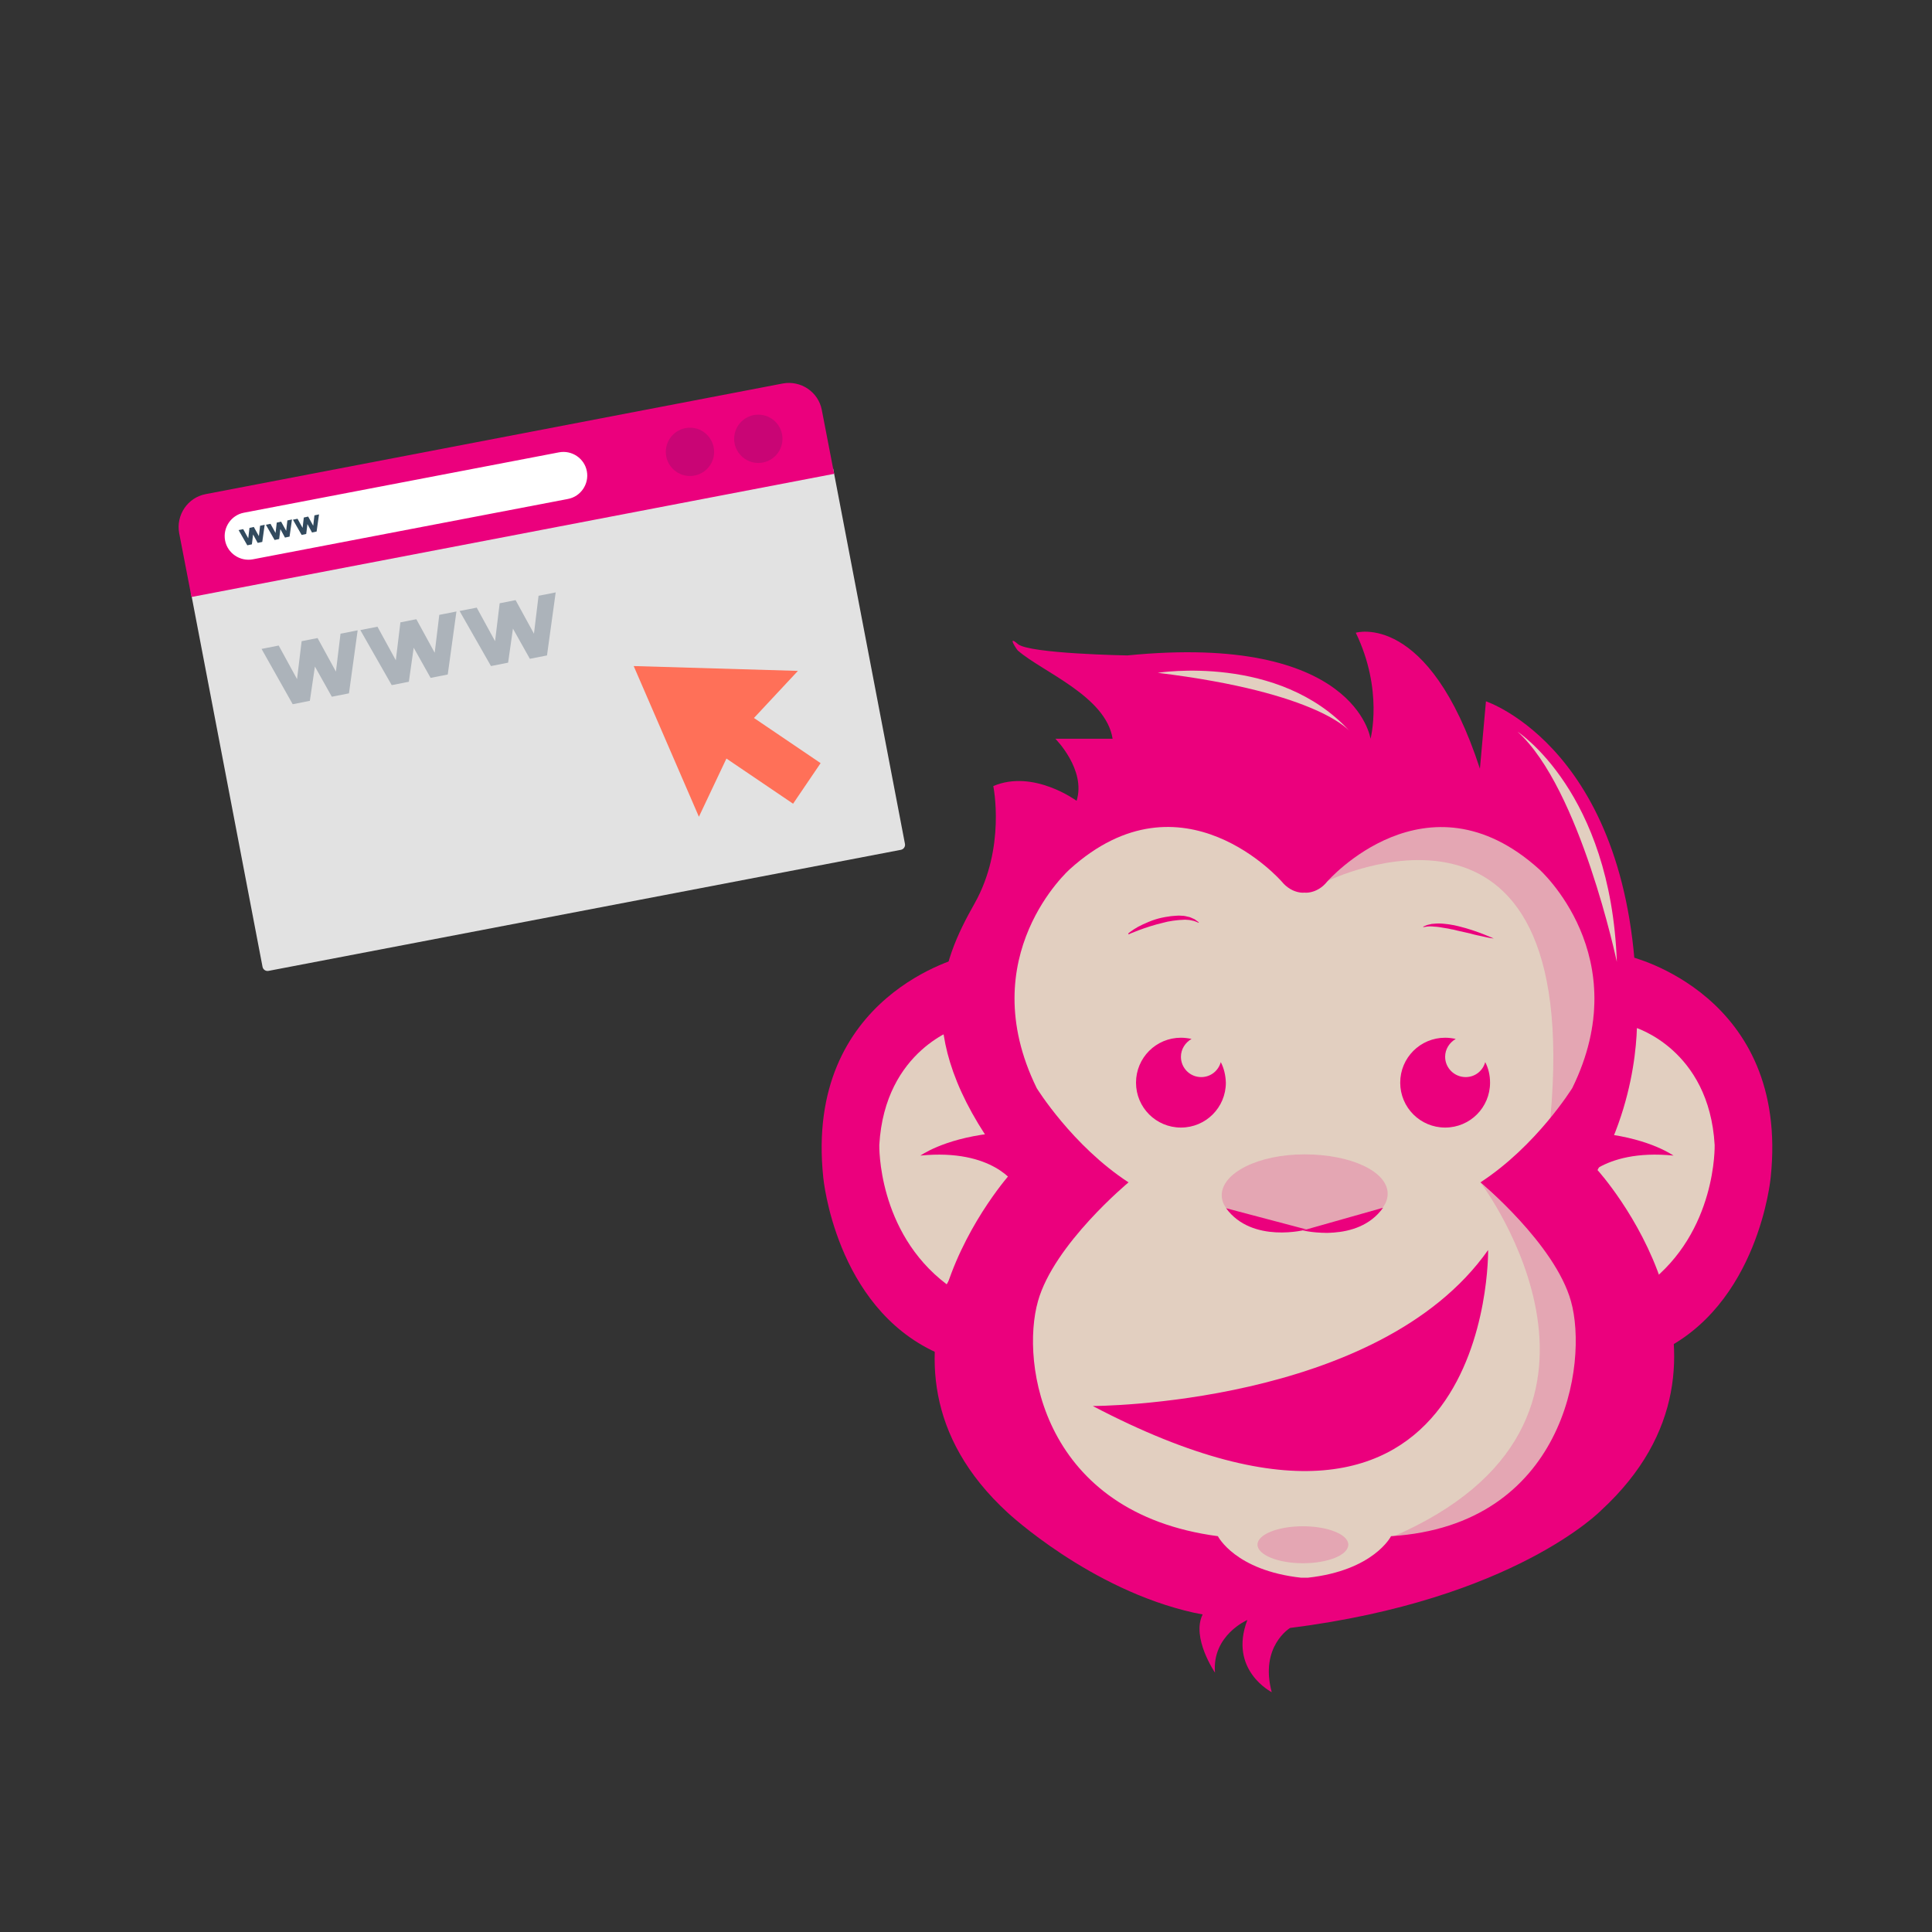 <?xml version="1.0" encoding="utf-8"?>
<!-- Generator: Adobe Illustrator 19.0.0, SVG Export Plug-In . SVG Version: 6.00 Build 0)  -->
<svg version="1.1" xmlns="http://www.w3.org/2000/svg" xmlns:xlink="http://www.w3.org/1999/xlink" x="0px" y="0px"
	 viewBox="102 20.9 800 800" style="enable-background:new 102 20.9 800 800;" xml:space="preserve">
<rect x="102" y="20.9" width="800" height="800" fill="#333333" stroke="none"/>
<style type="text/css">
	.st0{fill:#E2E2E2;}
	.st1{fill:#EB007D;}
	.st2{fill:#FFFFFF;}
	.st3{fill:#C90575;}
	.st4{fill:#324A5E;}
	.st5{fill:#ACB3BA;}
	.st6{fill:#FF7058;}
	.st7{fill:#E2CFC0;}
	.st8{opacity:0.2;fill:#EB007D;enable-background:new    ;}
	.st9{display:none;}
	.st10{display:inline;}
	.st11{display:inline;fill:#EB007D;}
	.st12{display:inline;fill:#E2CFC0;}
	.st13{display:inline;opacity:0.2;fill:#EB007D;enable-background:new    ;}
</style>
<g id="Layer_1">
	<g>
		<path class="st0" d="M181,266l29.7,155.2c0.2,1.2,1.4,2,2.6,1.7l261.7-50.1c1.2-0.2,2-1.4,1.7-2.6L447,215L181,266z"/>
		<path class="st1" d="M447.4,217.1l-5.1-26.4c-1.4-7.5-8.7-12.4-16.2-11l-238.9,45.8c-7.5,1.4-12.4,8.7-11,16.2l5.1,26.4
			L447.4,217.1z"/>
		<path class="st2" d="M337.2,227.5l-130.5,25c-5.3,1-10.5-2.5-11.5-7.8l0,0c-1-5.3,2.5-10.5,7.8-11.5l130.5-25
			c5.3-1,10.5,2.5,11.5,7.8l0,0C346,221.3,342.5,226.5,337.2,227.5z"/>
		<g>
			<circle class="st3" cx="416" cy="202.6" r="10"/>
			<circle class="st3" cx="387.7" cy="208" r="10"/>
		</g>
		<g>
			<path class="st4" d="M206.3,246.3l-1.9,0.4l-3.6-6.3l1.9-0.4l2.1,3.8l0.5-4.3l1.8-0.4l2.1,3.8l0.5-4.3l1.9-0.4l-1,7.1l-1.9,0.4
				l-1.9-3.5L206.3,246.3z"/>
			<path class="st4" d="M217.6,244.1l-1.9,0.4l-3.6-6.3l1.9-0.4l2.1,3.8l0.5-4.3l1.8-0.4l2.1,3.8l0.5-4.3l1.9-0.4l-1,7.1l-1.9,0.4
				l-1.9-3.5L217.6,244.1z"/>
			<path class="st4" d="M228.8,242l-1.9,0.4l-3.6-6.3l1.9-0.4l2.1,3.8l0.5-4.3l1.8-0.4l2.1,3.8l0.5-4.3l1.9-0.4l-1,7.1l-1.9,0.4
				l-1.9-3.5L228.8,242z"/>
		</g>
		<g>
			<path class="st5" d="M230.3,311.1l-7.1,1.4l-12.9-22.9l7.1-1.4l7.6,13.9l1.9-15.7l6.6-1.3l7.6,13.9l1.9-15.7l7.1-1.4l-3.6,26.1
				l-7.1,1.4l-7-12.5L230.3,311.1z"/>
			<path class="st5" d="M271.3,303.2l-7.1,1.4l-13-22.8l7.1-1.4l7.6,13.9l1.9-15.7l6.6-1.3l7.6,13.9l1.9-15.7l7.1-1.4l-3.6,26.1
				l-7.1,1.4l-7-12.5L271.3,303.2z"/>
			<path class="st5" d="M312.4,295.3l-7.1,1.4l-13-22.8l7.1-1.4l7.6,13.9l1.9-15.7l6.6-1.3l7.6,13.9l1.9-15.7l7.1-1.4l-3.6,26.1
				l-7.1,1.4l-7-12.5L312.4,295.3z"/>
		</g>
		<polygon class="st6" points="430.4,353.7 441.8,336.9 414.2,318.2 432.4,298.7 364.4,296.7 391.4,359.1 402.8,335 		"/>
	</g>
	<g>
		<g>
			<g>
				<path class="st1" d="M777,417c0,0,66.2,15.6,58.2,91.5c0,0-4.9,53.3-46.7,72.4l-42.7-70.3L777,417z"/>
				<path class="st7" d="M766.1,490.3c0,0,11.3-26,12.8-44c0,0,30.8,9,33.1,48.7c0,0,1,35.9-27.9,57.7c0,0-19.3-32.8-28.4-38.8
					c-9-6,0-2.4,0-2.4s9-15.1,39.3-12.1C794.9,499.5,786,492.7,766.1,490.3z"/>
			</g>
		</g>
		<g>
			<g>
				<path class="st1" d="M501.1,417c0,0-66.2,15.6-58.2,91.5c0,0,4.9,53.3,46.7,72.4l42.7-70.3L501.1,417z"/>
				<path class="st7" d="M512,490.3c0,0-11.3-26-12.8-44c0,0-30.8,9-33.1,48.7c0,0-0.9,35.9,27.9,57.7c0,0,19.4-32.8,28.4-38.8
					c9-6,0-2.4,0-2.4s-9-15.1-39.3-12.1C483.1,499.5,492.1,492.7,512,490.3z"/>
			</g>
		</g>
		<path class="st1" d="M600,689.4c-4.8,9.6,5.1,24.1,5.1,24.1c-1.3-15.5,13.4-21.8,13.4-21.8c-7.9,20.8,10.1,29.9,10.1,29.9
			c-5.1-19,7.6-26.6,7.6-26.6C729,683.3,765,646.3,765,646.3c68.9-63.4-1.5-140.9-1.5-140.9c19.3-35,16.2-67.9,16.2-67.9
			c-1-106-62.4-126.2-62.4-126.2l-2.5,27.9c-21.3-65.4-51.4-56.3-51.4-56.3c11.5,23.8,6.1,43.9,6.1,43.9s-6.1-43.9-100.7-34.5
			c0,0-40.6-0.7-45.3-4.7c-4.7-4.1-0.5,2.3,0,2.7c10.1,8.8,36.5,18.9,39.2,36.5H539c0,0,12.8,12.8,8.8,25.7c0,0-17.9-13.2-34.5-6.1
			c0,0,5.3,25.5-7.8,48.7c-13.7,24.2-27.5,56.6,15,110.3l0.3,1c0,0-70.5,77.6-1.5,140.9c0,0,34,31.8,77.1,41.4L600,689.4z"/>
		<path class="st7" d="M640.8,674.2c-27.4-3-34.5-17.2-34.5-17.2c-72.6-9.6-81.8-71.5-74.5-97.3c6.6-23.6,37.5-49.2,37.5-49.2
			c-23.3-15.2-38-39-38-39c-26.9-54.8,13.7-90.7,13.7-90.7c46.6-42.1,87.7,5.1,87.7,5.1c4.6,5.6,10.1,4.6,10.1,4.6h-1.3
			c0,0,5.6,1,10.1-4.6c0,0,41.1-47.1,87.7-5.1c0,0,40.6,36,13.7,90.7c0,0-14.7,23.8-38,39c0,0,30.9,25.6,37.5,49.2
			c7.3,25.9-2.9,92.8-74.5,97.3c0,0-7.1,14.2-34.5,17.2H640.8z"/>
		<path class="st8" d="M678.3,657.4c71.6-4.6,81.8-71.5,74.5-97.3c-6.6-23.6-37.5-49.2-37.5-49.2S789.6,609.6,678.3,657.4z"/>
		<g>
			<g>
				<path class="st1" d="M569.2,407.4c0,0,1.5-1.3,4-2.7c1.3-0.7,2.8-1.4,4.5-2.1c1.7-0.7,3.5-1.3,5.4-1.7c1-0.2,1.9-0.4,2.9-0.5
					c0.9-0.2,1.9-0.2,2.8-0.3c0.9-0.1,1.8-0.1,2.7,0c0.8,0,1.7,0.2,2.4,0.4c0.4,0.1,0.7,0.1,1.1,0.3c0.3,0.1,0.6,0.3,0.9,0.4
					c0.6,0.2,1.1,0.5,1.4,0.8c0.7,0.5,1.1,0.8,1.1,0.8l-0.1,0.2c0,0-0.4-0.2-1.2-0.5c-0.4-0.2-0.9-0.3-1.4-0.4
					c-0.5-0.1-1.2-0.3-1.9-0.3c-0.7-0.1-1.5-0.1-2.3,0c-0.8,0-1.6,0.1-2.5,0.2c-0.9,0.1-1.8,0.2-2.7,0.4c-0.9,0.1-1.8,0.4-2.7,0.6
					c-7.4,1.7-14.3,4.8-14.3,4.8L569.2,407.4z"/>
				<path class="st1" d="M720.4,409.5c0,0-1.9-0.2-4.7-0.9c-1.4-0.3-3-0.6-4.7-1.1c-0.8-0.2-1.7-0.4-2.6-0.6
					c-0.9-0.2-1.8-0.4-2.7-0.6c-0.9-0.2-1.8-0.5-2.7-0.6c-0.9-0.2-1.7-0.4-2.6-0.5c-0.8-0.1-1.6-0.3-2.4-0.4
					c-0.8-0.1-1.5-0.2-2.1-0.2c-0.7-0.1-1.3-0.1-1.8-0.1c-0.6,0-1.1,0-1.4,0.1c-0.8,0.1-1.3,0.2-1.3,0.2l-0.1-0.2
					c0,0,0.4-0.2,1.2-0.5c0.4-0.2,0.9-0.3,1.4-0.4c0.6-0.2,1.2-0.3,1.9-0.3c0.7-0.1,1.5-0.1,2.3-0.1c0.8,0,1.7,0.1,2.6,0.2
					c0.9,0.1,1.8,0.2,2.7,0.4c0.9,0.1,1.8,0.4,2.8,0.6c7.4,1.8,14.3,5,14.3,5L720.4,409.5z"/>
			</g>
		</g>
		<g>
			<g>
				<path class="st1" d="M607.5,460.7c-1,3.6-4.2,6.2-8.1,6.2c-4.7,0-8.4-3.8-8.4-8.4c0-3.2,1.8-5.9,4.4-7.4
					c-1.4-0.3-2.9-0.5-4.4-0.5c-10.3,0-18.6,8.3-18.6,18.6c0,10.3,8.3,18.6,18.6,18.6c10.3,0,18.6-8.3,18.6-18.6
					C609.5,466.1,608.8,463.2,607.5,460.7z"/>
				<path class="st1" d="M717,460.7c-1,3.6-4.2,6.2-8.1,6.2c-4.7,0-8.5-3.8-8.5-8.4c0-3.2,1.8-5.9,4.4-7.4c-1.4-0.3-2.9-0.5-4.4-0.5
					c-10.3,0-18.6,8.3-18.6,18.6c0,10.3,8.3,18.6,18.6,18.6c10.3,0,18.6-8.3,18.6-18.6C719,466.1,718.3,463.2,717,460.7z"/>
			</g>
		</g>
		<path class="st7" d="M581.4,299.5c0,0,50.2-8.1,79.6,24.3C661,323.9,648.8,307.7,581.4,299.5z"/>
		<path class="st7" d="M730.4,323.9c0,0,38.6,24.9,41.1,95.3C771.5,419.2,756.3,347.2,730.4,323.9z"/>
		<path class="st8" d="M651.7,385.7c0,0,105.9-51.8,92.3,97.9c-0.8,9.2,9.1-12.4,9.1-12.4c26.9-54.8-13.7-90.7-13.7-90.7
			c-46.6-42.1-87.7,5.1-87.7,5.1"/>
		<path class="st1" d="M554.5,603.1c0,0,118.2,0,163.7-64.6C718.2,538.5,720.4,690.1,554.5,603.1z"/>
		<path class="st8" d="M607.9,515.8c0-9.2,15.1-16.9,34.3-16.9c19.2,0,34.4,7.1,34.4,16.3c0,7.4-9.7,14-23.6,16.2
			c-3.4,0.5-7-1.2-10.7-1.2c-2.7,0-6-0.3-8.5,0c-1,0.1-1.2,0.9-2.2,0.7C617.5,528.8,607.9,523.2,607.9,515.8z"/>
		<g>
			<g>
				<path class="st1" d="M674.7,521l-33.2,9.4C641.5,530.4,664.1,535.9,674.7,521z"/>
				<path class="st1" d="M609.7,521.2l33.3,8.8C643,530.1,620.5,536,609.7,521.2z"/>
			</g>
		</g>
		<path class="st8" d="M622.7,660.5c0,4.2,8.4,7.7,18.8,7.7c10.4,0,18.8-3.4,18.8-7.7c0-4.2-8.4-7.6-18.8-7.6
			C631.1,652.9,622.7,656.3,622.7,660.5z"/>
	</g>
</g>
<g id="Layer_1_copy" class="st9">
	<g class="st10">
		<g>
			<path class="st1" d="M801.3,315.8c-3.7-1.3-5.1-4.7-3.9-8.4c1.3-3.7,4.5-5.5,8.1-4.3c3.5,1.2,5.1,4.6,3.9,8.4
				C808.1,315.1,804.8,317,801.3,315.8z"/>
			<path class="st1" d="M780.5,308.8c-3.7-1.3-5.1-4.8-3.9-8.4c1.3-3.7,4.5-5.5,8.1-4.3c3.5,1.2,5.1,4.7,3.9,8.4
				C787.3,308.1,784,309.9,780.5,308.8z"/>
			<path class="st1" d="M759.7,301.7c-3.7-1.3-5.1-4.7-3.9-8.4c1.3-3.7,4.5-5.5,8.1-4.3c3.5,1.2,5.1,4.6,3.9,8.4
				C766.6,301,763.3,302.9,759.7,301.7z"/>
		</g>
	</g>
	<g class="st10">
		<g>
			<g>
				<path class="st1" d="M340.2,262.3l-25,24.5l-1.4-4.4l21.2-20.3l0-0.1l-29-4.8l-1.4-4.4l34.5,6.1L340.2,262.3z"/>
				<path class="st1" d="M314.1,291l-2.9-9.2l19.1-18.3l-26.1-4.3l-2.9-9.2l39.5,7l1.9,6.1L314.1,291z M336.9,260.7l0.4,1.3l0.4-0.4
					l-0.3-0.9L336.9,260.7z"/>
			</g>
			<g>
				<path class="st1" d="M307.5,292l-32.4-41l4.4-1.3l32.3,41L307.5,292z"/>
				<polygon class="st1" points="315.5,291.9 306.7,294.6 271.4,249.9 280.3,247.1 				"/>
			</g>
			<g>
				<path class="st1" d="M249.1,286.6l25.1-24.5l1.4,4.4l-21.4,20.4l0,0.1l29.2,4.8l1.4,4.4l-34.5-6.1L249.1,286.6z"/>
				<path class="st1" d="M287.9,299.1l-39.4-6.9l-1.9-6.2l28.6-28l2.9,9.2l-19.3,18.4l26.3,4.3L287.9,299.1z M251.9,288.2l0.3,0
					l-0.4-1.2l-0.2,0.2L251.9,288.2z"/>
			</g>
		</g>
	</g>
	<g class="st10">
		<g>
			<path class="st1" d="M710.4,370.5c0,0,66.2,15.6,58.2,91.5c0,0-4.9,53.3-46.7,72.4l-42.7-70.3L710.4,370.5z"/>
			<path class="st7" d="M699.5,443.9c0,0,11.3-26,12.8-44c0,0,30.8,9,33.1,48.7c0,0,1,35.9-27.9,57.7c0,0-19.3-32.8-28.4-38.8
				c-9-6,0-2.4,0-2.4s9-15.1,39.3-12.1C728.3,453.1,719.3,446.2,699.5,443.9z"/>
		</g>
	</g>
	<g class="st10">
		<g>
			<path class="st1" d="M434.5,370.5c0,0-66.2,15.6-58.2,91.5c0,0,4.9,53.3,46.7,72.4l42.7-70.3L434.5,370.5z"/>
			<path class="st7" d="M445.3,443.9c0,0-11.3-26-12.8-44c0,0-30.8,9-33.1,48.7c0,0-0.9,35.9,27.9,57.7c0,0,19.4-32.8,28.4-38.8
				c9-6,0-2.4,0-2.4s-9-15.1-39.3-12.1C416.5,453.1,425.5,446.2,445.3,443.9z"/>
		</g>
	</g>
	<path class="st11" d="M533.3,642.9c-4.8,9.6,5.1,24.1,5.1,24.1c-1.3-15.5,13.4-21.8,13.4-21.8C544,666,562,675.1,562,675.1
		c-5.1-19,7.6-26.6,7.6-26.6c92.8-11.7,128.8-48.7,128.8-48.7c68.9-63.4-1.5-140.9-1.5-140.9c19.3-35,16.2-67.9,16.2-67.9
		c-1-106-62.4-126.2-62.4-126.2l-2.5,27.9c-21.3-65.4-51.4-56.3-51.4-56.3c11.5,23.8,6.1,43.9,6.1,43.9s-6.1-43.9-100.7-34.5
		c0,0-40.6-0.7-45.3-4.7c-4.7-4.1-0.5,2.3,0,2.7c10.1,8.8,36.5,18.9,39.2,36.5h-23.6c0,0,12.8,12.8,8.8,25.7c0,0-17.9-13.2-34.5-6.1
		c0,0,5.3,25.5-7.8,48.7c-13.7,24.2-27.5,56.6,15,110.3l0.3,1c0,0-70.5,77.6-1.5,140.9c0,0,34,31.8,77.1,41.4L533.3,642.9z"/>
	<path class="st12" d="M574.2,627.7c-27.4-3-34.5-17.2-34.5-17.2c-72.6-9.6-81.8-71.5-74.5-97.3c6.6-23.6,37.5-49.2,37.5-49.2
		c-23.3-15.2-38-39-38-39c-26.9-54.8,13.7-90.7,13.7-90.7c46.6-42.1,87.7,5.1,87.7,5.1c4.6,5.6,10.1,4.6,10.1,4.6h-1.3
		c0,0,5.6,1,10.1-4.6c0,0,41.1-47.1,87.7-5.1c0,0,40.6,36,13.7,90.7c0,0-14.7,23.8-38,39c0,0,30.9,25.6,37.5,49.2
		c7.3,25.9-2.9,92.8-74.5,97.3c0,0-7.1,14.2-34.5,17.2H574.2z"/>
	<path class="st13" d="M611.7,611c71.6-4.6,81.8-71.5,74.5-97.3c-6.6-23.6-37.5-49.2-37.5-49.2S723,563.2,611.7,611z"/>
	<g class="st10">
		<g>
			<path class="st1" d="M502.6,360.9c0,0,1.5-1.3,4-2.7c1.3-0.7,2.8-1.4,4.5-2.1c1.7-0.7,3.5-1.3,5.4-1.7c1-0.2,1.9-0.4,2.9-0.5
				c0.9-0.2,1.9-0.2,2.8-0.3c0.9-0.1,1.8-0.1,2.7,0c0.8,0,1.7,0.2,2.4,0.4c0.4,0.1,0.7,0.1,1.1,0.3c0.3,0.1,0.6,0.3,0.9,0.4
				c0.6,0.2,1.1,0.5,1.4,0.8c0.7,0.5,1.1,0.8,1.1,0.8l-0.1,0.2c0,0-0.4-0.2-1.2-0.5c-0.4-0.2-0.9-0.3-1.4-0.4
				c-0.5-0.1-1.2-0.3-1.9-0.3c-0.7-0.1-1.5-0.1-2.3,0c-0.8,0-1.6,0.1-2.5,0.2c-0.9,0.1-1.8,0.2-2.7,0.4c-0.9,0.1-1.8,0.4-2.7,0.6
				c-7.4,1.7-14.3,4.8-14.3,4.8L502.6,360.9z"/>
			<path class="st1" d="M653.8,363c0,0-1.9-0.2-4.7-0.9c-1.4-0.3-3-0.6-4.7-1.1c-0.8-0.2-1.7-0.4-2.6-0.6c-0.9-0.2-1.8-0.4-2.7-0.6
				c-0.9-0.2-1.8-0.5-2.7-0.6c-0.9-0.2-1.7-0.4-2.6-0.5c-0.8-0.1-1.6-0.3-2.4-0.4c-0.8-0.1-1.5-0.2-2.1-0.2
				c-0.7-0.1-1.3-0.1-1.8-0.1c-0.6,0-1.1,0-1.4,0.1c-0.8,0.1-1.3,0.2-1.3,0.2l-0.1-0.2c0,0,0.4-0.2,1.2-0.5c0.4-0.2,0.9-0.3,1.4-0.4
				c0.6-0.2,1.2-0.3,1.9-0.3c0.7-0.1,1.5-0.1,2.3-0.1c0.8,0,1.7,0.1,2.6,0.2c0.9,0.1,1.8,0.2,2.7,0.4c0.9,0.1,1.8,0.4,2.8,0.6
				c7.4,1.8,14.3,5,14.3,5L653.8,363z"/>
		</g>
	</g>
	<g class="st10">
		<g>
			<path class="st1" d="M540.8,414.2c-1,3.6-4.2,6.2-8.1,6.2c-4.7,0-8.4-3.8-8.4-8.4c0-3.2,1.8-5.9,4.4-7.4
				c-1.4-0.3-2.9-0.5-4.4-0.5c-10.3,0-18.6,8.3-18.6,18.6c0,10.3,8.3,18.6,18.6,18.6c10.3,0,18.6-8.3,18.6-18.6
				C542.9,419.6,542.1,416.7,540.8,414.2z"/>
			<path class="st1" d="M650.3,414.2c-1,3.6-4.2,6.2-8.1,6.2c-4.7,0-8.5-3.8-8.5-8.4c0-3.2,1.8-5.9,4.4-7.4
				c-1.4-0.3-2.9-0.5-4.4-0.5c-10.3,0-18.6,8.3-18.6,18.6c0,10.3,8.3,18.6,18.6,18.6c10.3,0,18.6-8.3,18.6-18.6
				C652.4,419.6,651.6,416.7,650.3,414.2z"/>
		</g>
	</g>
	<path class="st12" d="M514.8,253.1c0,0,50.2-8.1,79.6,24.3C594.3,277.4,582.2,261.2,514.8,253.1z"/>
	<path class="st12" d="M663.8,277.4c0,0,38.6,24.9,41.1,95.3C704.9,372.7,689.6,300.8,663.8,277.4z"/>
	<path class="st13" d="M585.1,339.3c0,0,105.9-51.8,92.3,97.9c-0.8,9.2,9.1-12.4,9.1-12.4c26.9-54.8-13.7-90.7-13.7-90.7
		c-46.6-42.1-87.7,5.1-87.7,5.1"/>
	<path class="st11" d="M487.8,556.7c0,0,118.2,0,163.7-64.6C651.6,492,653.8,643.7,487.8,556.7z"/>
	<g class="st10">
		<g>
			<g>
				<g>
					<path class="st1" d="M162.7,250.9c3.5-12,11.1-22.1,22.6-30.3c11.6-8.2,27.6-15.6,48.2-22.4c6.3-2.1,11-4.5,13.9-7.1
						c3-2.7,3.4-7,1.5-12.9l26.8-8.8c2,6,4.9,9.1,8.9,9.5c4,0.4,9.1-0.4,15.5-2.5c19.4-6.4,35.9-9.6,49.6-9.8
						c13.7-0.1,25.4,3.6,35,11.3c9.6,7.7,17.3,20.3,23.1,37.7l-22.8,7.5c-2.8-8.6-7.1-14.2-12.8-16.6c-5.7-2.4-12.6-2.7-20.8-1
						c-8.2,1.7-20.9,5.4-38.2,11.1c-5.2,1.7-9.7,2.7-13.4,3c-3.8,0.3-8.1-1-13-3.7c-5-2.7-10.2-7.8-15.8-15.1
						c0,9.1-1.1,16.3-3.5,21.4c-2.4,5.1-5.1,8.7-8.3,10.7c-3.2,2-7.4,3.9-12.5,5.6c-18.4,6-31.7,10.9-39.9,14.5
						c-8.2,3.6-13.9,8.1-17.3,13.5c-3.4,5.4-3.6,12.4-0.8,21l-22.8,7.5C160.3,277.6,159.2,262.9,162.7,250.9z"/>
				</g>
			</g>
			<g>
				<g>
					<path class="st1" d="M176.9,328.2l22.8-7.5c2.8,8.6,7.2,14.1,13.1,16.5c5.9,2.3,13.2,2.5,21.9,0.6c8.7-1.9,22.3-5.9,40.8-11.9
						c5.2-1.7,9.7-2.7,13.4-3c3.7-0.3,8.1,1,13,3.7c4.9,2.7,10.1,7.8,15.5,15.2c0.2-9.2,1.4-16.4,3.8-21.5c2.4-5.1,5.1-8.7,8.3-10.7
						c3.2-2,7.3-3.9,12.5-5.6c17.3-5.7,29.7-10.2,37.3-13.7c7.6-3.4,13-7.8,16.1-13.1c3.2-5.3,3.3-12.3,0.5-20.9l22.8-7.5
						c5.7,17.5,7,32.2,3.8,44.1c-3.2,11.9-10.4,21.9-21.5,29.9c-11.1,8-26.3,15.2-45.8,21.6c-6.3,2.1-11,4.5-13.9,7.1
						c-2.9,2.7-3.4,7-1.5,12.9l-23.4,7.7c-2-6-8.3-8-12.3-8.4c-4-0.4-9.1,0.4-15.4,2.5c-20.6,6.8-37.9,10.3-52.1,10.6
						c-14.2,0.3-26.2-3.4-36.2-10.9C190.4,358.2,182.6,345.7,176.9,328.2z"/>
				</g>
			</g>
			<polygon class="st1" points="316.4,372.1 342.5,388.2 339.7,364.4 			"/>
		</g>
	</g>
	<g class="st10">
		<g>
			<g>
				<path class="st1" d="M840.9,312.1l-10.4-3.4c1.3-4,1.2-7.2-0.3-9.6c-1.5-2.5-4.2-4.5-7.9-6.2s-9.8-3.9-18.3-6.7
					c-2.4-0.8-4.3-1.6-5.7-2.5c-1.5-0.9-2.7-2.6-3.8-4.9c-1.1-2.4-1.6-5.6-1.6-9.8c-2.6,3.3-5,5.7-7.2,6.9c-2.3,1.3-4.2,1.8-6,1.7
					c-1.7-0.1-3.7-0.6-6.1-1.4c-7.9-2.6-13.7-4.3-17.5-5.1c-3.7-0.8-6.9-0.6-9.5,0.5c-2.6,1.1-4.6,3.6-5.9,7.6l-10.4-3.4
					c2.6-8,6.2-13.8,10.6-17.3c4.4-3.5,9.8-5.2,16-5.2c6.3,0.1,13.8,1.6,22.7,4.5c2.9,1,5.3,1.3,7.1,1.2c1.8-0.2,3.2-1.6,4.1-4.4
					l12.3,4c-0.9,2.7-0.7,4.7,0.7,5.9c1.4,1.2,3.5,2.3,6.4,3.3c9.4,3.1,16.8,6.5,22.1,10.2c5.3,3.7,8.8,8.4,10.4,13.9
					C844,297.4,843.5,304.1,840.9,312.1z"/>
			</g>
			<g>
				<path class="st1" d="M825.1,344.5c-4.6,3.5-10.1,5.1-16.6,5c-6.5-0.1-14.4-1.7-23.9-4.8c-2.9-0.9-5.3-1.3-7.1-1.2
					c-1.8,0.2-4.7,1.1-5.6,3.9l-10.7-3.5c0.9-2.7,0.7-4.7-0.7-5.9c-1.4-1.2-3.5-2.3-6.4-3.3c-8.9-2.9-15.9-6.2-21-9.9
					c-5.1-3.7-8.4-8.2-9.8-13.7c-1.5-5.5-0.9-12.2,1.7-20.2l10.4,3.4c-1.3,4-1.2,7.1,0.2,9.6c1.4,2.4,3.9,4.4,7.4,6
					c3.5,1.6,9.2,3.7,17.1,6.3c2.4,0.8,4.3,1.6,5.7,2.5c1.4,0.9,2.7,2.6,3.8,4.9c1.1,2.4,1.7,5.6,1.7,9.9c2.5-3.4,4.8-5.7,7.1-6.9
					c2.3-1.3,4.3-1.8,6-1.7c1.7,0.1,3.8,0.6,6.1,1.4c8.5,2.8,14.7,4.6,18.7,5.5c4,0.9,7.3,0.8,10-0.3c2.7-1.1,4.7-3.6,6-7.5
					l10.4,3.4C833.3,335.3,829.7,341,825.1,344.5z"/>
			</g>
			<polygon class="st1" points="772,347.4 760,354.8 761.3,343.8 			"/>
		</g>
	</g>
	<path class="st13" d="M541.2,469.4c0-9.2,15.1-16.9,34.3-16.9c19.2,0,34.4,7.1,34.4,16.3c0,7.4-9.7,14-23.6,16.2
		c-3.4,0.5-7-1.2-10.7-1.2c-2.7,0-6-0.3-8.5,0c-1,0.1-1.2,0.9-2.2,0.7C550.9,482.3,541.2,476.7,541.2,469.4z"/>
	<g class="st10">
		<g>
			<path class="st1" d="M608,474.5l-33.2,9.4C574.9,483.9,597.5,489.5,608,474.5z"/>
			<path class="st1" d="M543.1,474.8l33.3,8.8C576.4,483.6,553.9,489.5,543.1,474.8z"/>
		</g>
	</g>
	<path class="st13" d="M556.1,614.1c0,4.2,8.4,7.7,18.8,7.7c10.4,0,18.8-3.4,18.8-7.7c0-4.2-8.4-7.6-18.8-7.6
		C564.5,606.4,556.1,609.8,556.1,614.1z"/>
</g>
</svg>

